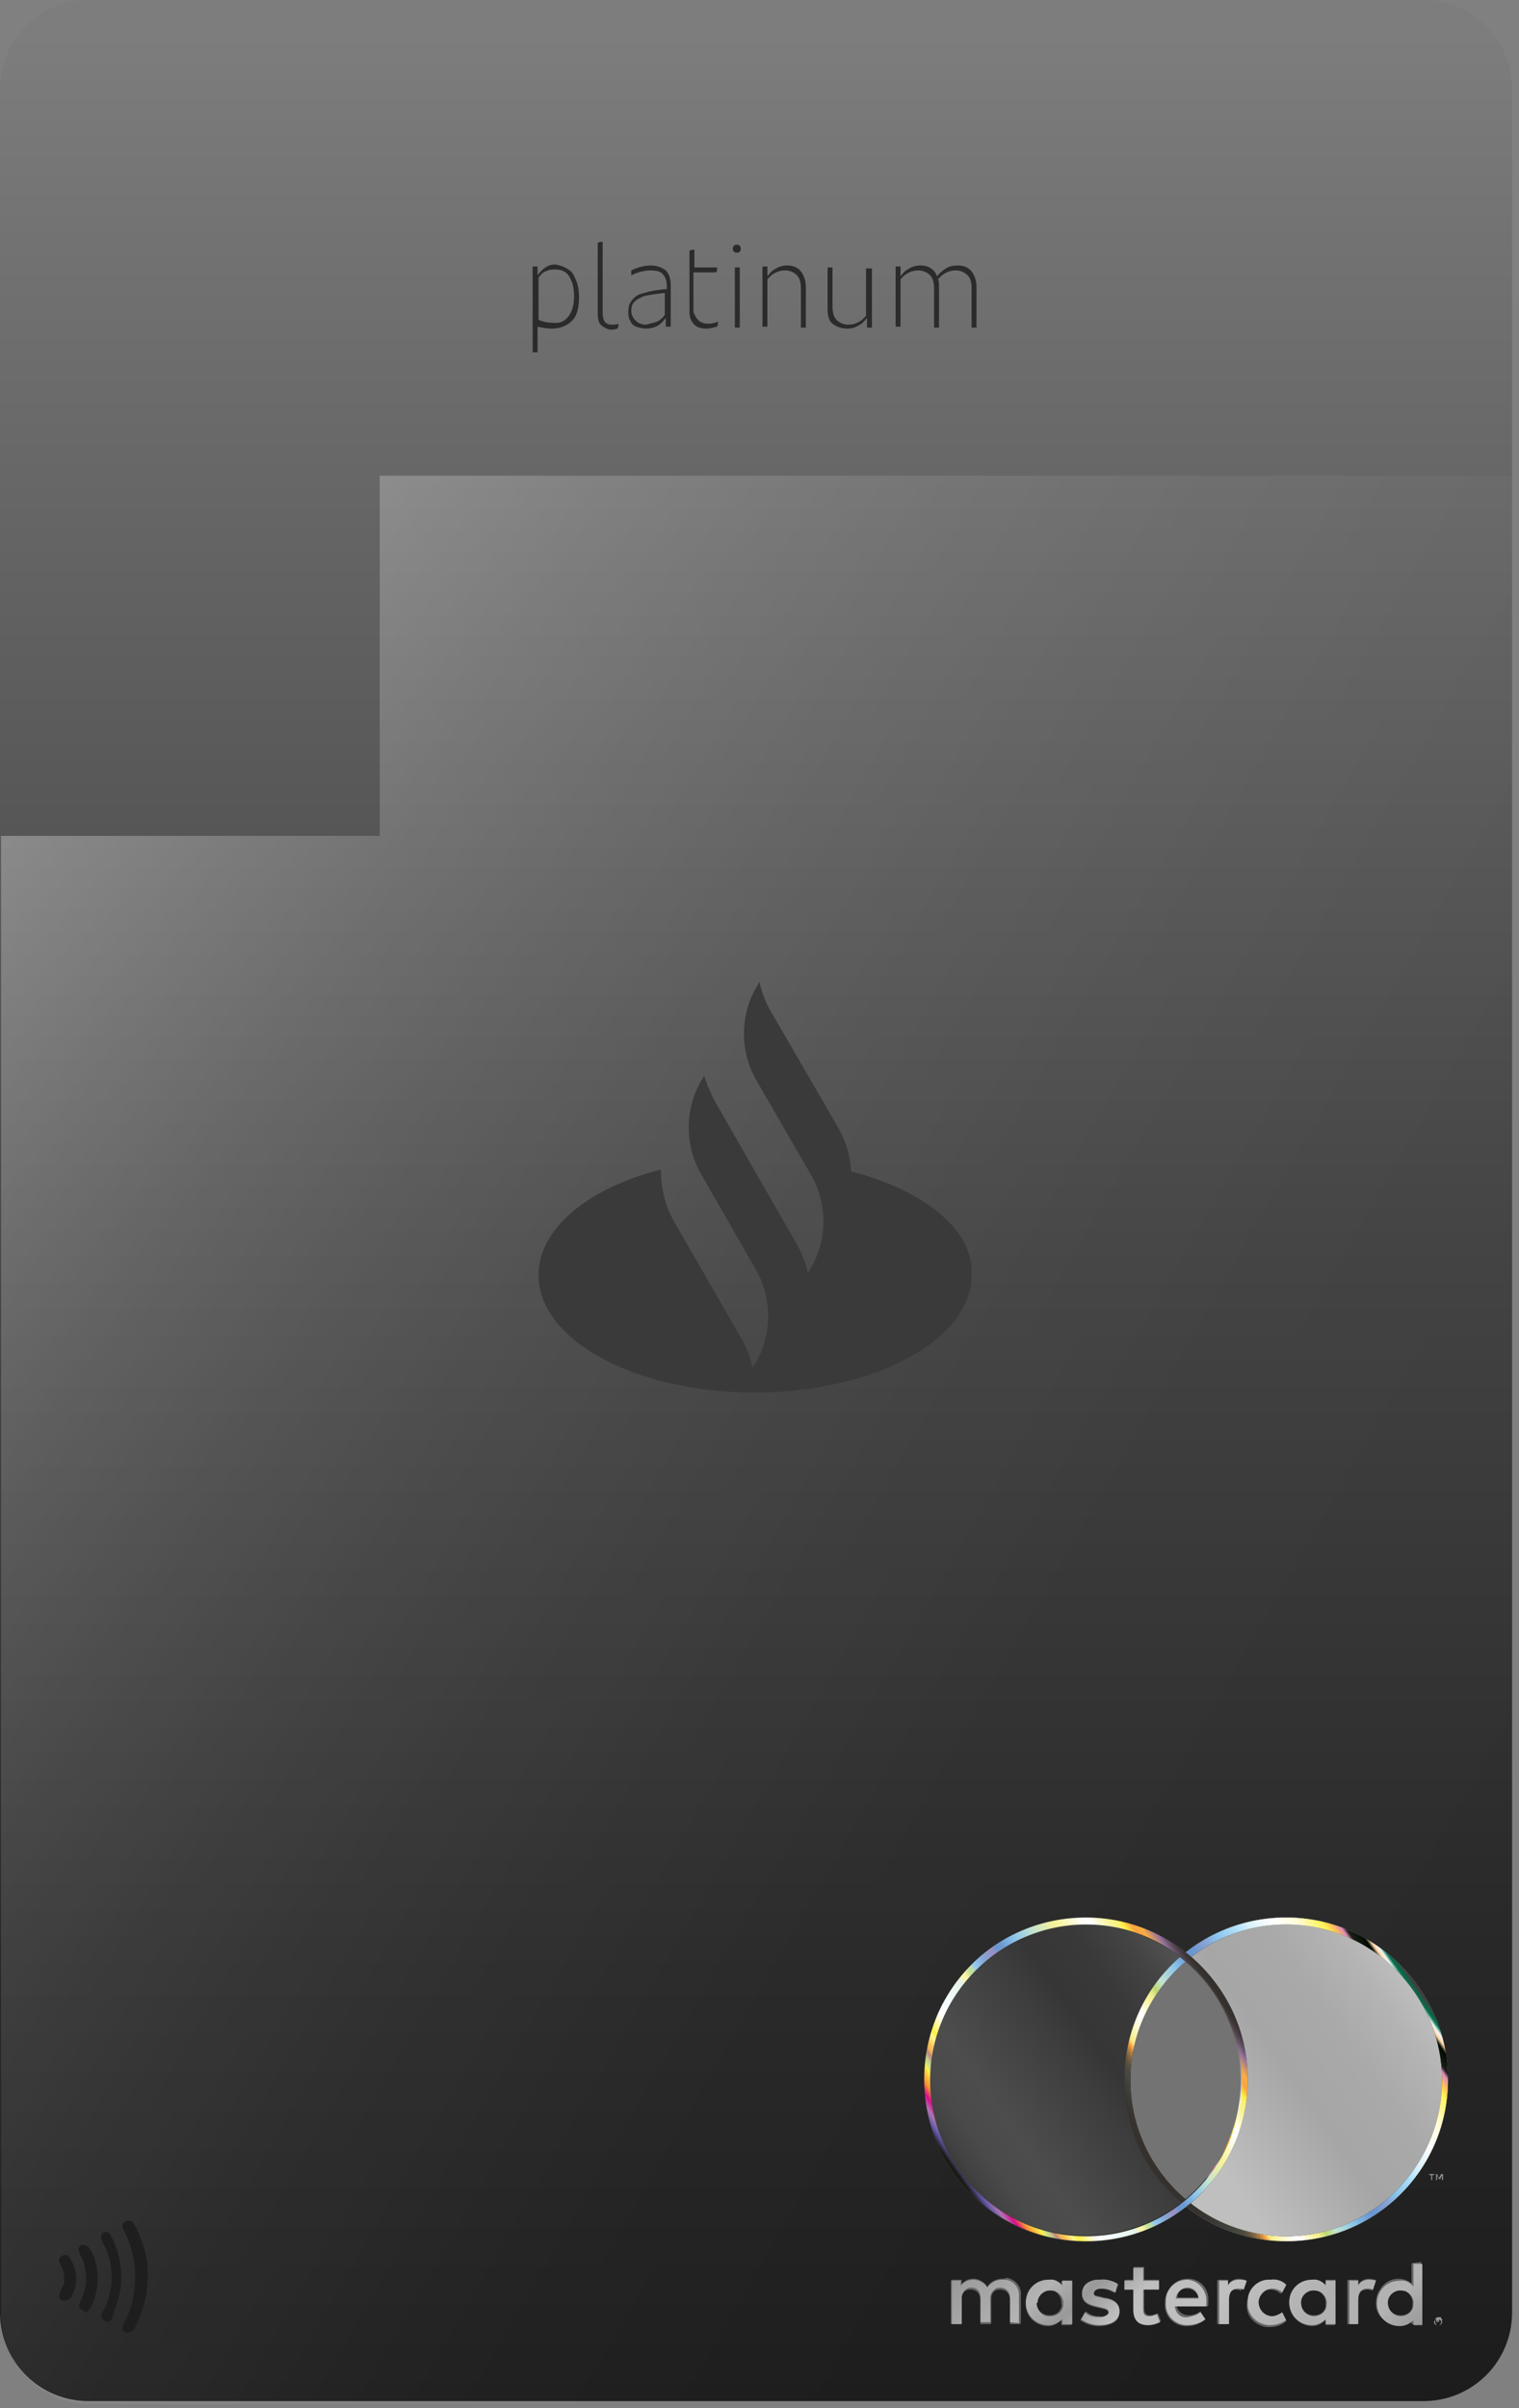 <svg xmlns="http://www.w3.org/2000/svg" width="154" height="244" fill="none"><rect width="100%" height="100%" fill="#808080" stroke="none"/><g clip-path="url(#a)"><path fill="url(#b)" d="M9 0h135.3c5 0 9 4 9 9v225.3c0 5-4 9-9 9H9c-5 0-9-4-9-9V9c0-5 4-9 9-9Z"/><path fill="url(#c)" d="M153.3 234.5c0 5-4.1 9.1-9.1 9.1H9.2c-5 0-9.1-4.1-9.1-9.1V84.7h38.4V48.2h114.8v186.3Z" opacity=".31"/><path fill="#666" d="m143.2 229.3-.1.1v2c-.3-.3-.8-.5-1.3-.5-.8 0-1.5.4-1.9 1.1-.3.4-.4.9-.4 1.3-.1 1.2.9 2.2 2.1 2.3h.1c.4 0 .7-.1 1-.3.1-.1.3-.2.4-.3v.5h.9l.1-.1v-6.2l-.9.1Zm-.1 4.7c-.2.4-.6.6-1.1.6-.7 0-1.3-.5-1.3-1.2v-.1c0-.5.2-.9.6-1.2.2-.1.4-.2.6-.1.7 0 1.3.6 1.3 1.3v.1c0 .2 0 .4-.1.6ZM101.6 230.9c-.6 0-1.2.3-1.5.8-.3-.5-.9-.8-1.4-.8-.5 0-1 .2-1.2.6v-.5h-1l-.1.1v4.4h1l.1-.1V233c0-.4.1-.7.4-.9.2-.1.4-.1.5-.1.6 0 1 .4 1 1.1v2.4h1l.1-.1V233c0-.4.1-.7.4-.9.2-.1.3-.1.5-.1.6 0 1 .4 1 1.1v2.4h1l.1-.1v-2.8c.1-.9-.6-1.7-1.5-1.8-.1.1-.2.1-.4.1ZM125.6 230.9c-.4 0-.9.2-1.1.6v-.5h-1l-.1.1v4.4h.9l.1-.1V233c0-.4.1-.7.4-.9.1 0 .3-.1.4-.1.2 0 .4 0 .6.1l.1-.1.3-1c-.1 0-.4-.1-.6-.1ZM120.4 230.9c-.8 0-1.5.4-1.9 1.1-.3.4-.4.9-.4 1.4-.1 1.2.8 2.2 2 2.3h.2c.5 0 1-.1 1.5-.4.2-.1.3-.2.4-.3l-.5-.8c-.4.3-.8.4-1.2.4-.6 0-1.1-.4-1.2-.9h3.1l.1-.1v-.4c.1-1.2-.7-2.2-1.9-2.3h-.2Zm-.6 1.1c.2-.1.4-.1.6-.1.5 0 1 .4 1.1.9h-2.1c-.1-.3.1-.6.4-.8ZM111.9 232.8l-.4-.1c-.4-.1-.7-.1-.7-.4 0-.1.1-.2.2-.3.2-.1.3-.1.5-.1.5 0 .9.1 1.4.4h.1l.4-.8c-.5-.3-1.2-.5-1.8-.5-.7-.1-1.4.2-1.7.8-.1.2-.2.4-.2.7 0 .7.5 1.1 1.5 1.3l.4.1c.5.1.8.2.8.5v.1c-.2.2-.6.3-.9.2-.5 0-1-.1-1.4-.5l-.5.8-.1.1c.6.4 1.2.6 1.9.6.5 0 1-.1 1.4-.3.5-.2.7-.7.7-1.2 0-.8-.6-1.3-1.6-1.4ZM138.8 230.9c-.4 0-.9.2-1.1.6v-.5h-1l-.1.1v4.4h1l.1-.1V233c0-.3.1-.7.4-.9.1 0 .3-.1.4-.1.2 0 .4 0 .6.1l.1-.1.3-1c-.3 0-.5-.1-.7-.1ZM117.4 234.4c-.3.1-.5.2-.8.2-.4 0-.6-.2-.6-.7V232h1.4l.1-.1v-.9H116v-1.3h-1l-.1.1v1.2h-.8l-.1.1v.9h.9v2c0 1 .4 1.6 1.5 1.6.4 0 .8-.1 1.1-.3l.2-.1-.3-.8ZM128.1 232.1c.2-.1.4-.1.6-.1.4 0 .8.1 1.1.4h.1l.5-.8c-.4-.4-1-.6-1.6-.5-.8 0-1.6.4-2 1.1-.2.4-.4.9-.4 1.3-.1 1.2.9 2.2 2.1 2.3h.2c.5 0 .9-.1 1.3-.3.1-.1.3-.2.4-.3l-.5-.8c-.3.2-.7.4-1.1.4-.7 0-1.3-.6-1.3-1.3v-.1c.1-.6.3-1 .6-1.3ZM107.6 231.2v.3c-.3-.3-.8-.5-1.3-.5-.8 0-1.5.4-1.9 1.1-.3.4-.4.9-.4 1.3-.1 1.2.9 2.2 2.1 2.3h.1c.4 0 .7-.1 1-.3.1-.1.3-.2.4-.3v.5h1l.1-.1v-4.4h-1l-.1.1Zm-.1 2.8c-.2.4-.6.6-1.1.6-.7 0-1.3-.5-1.3-1.2v-.1c0-.5.2-.9.6-1.2.2-.1.4-.2.6-.1.7 0 1.3.6 1.3 1.3v.1c.1.2 0 .4-.1.6ZM134.4 231.2v.3c-.3-.3-.8-.5-1.3-.5-.8 0-1.5.4-1.9 1.1-.2.4-.4.9-.4 1.3-.1 1.2.9 2.2 2.1 2.3h.1c.4 0 .7-.1 1-.3.1-.1.3-.2.4-.3v.5h.9l.1-.1V231h-1v.2Zm-.1 2.8c-.2.4-.6.6-1.1.6-.7 0-1.3-.5-1.3-1.2v-.1c0-.5.2-.9.6-1.2.2-.1.4-.2.6-.1.7 0 1.3.6 1.3 1.3v.1c0 .2 0 .4-.1.6Z"/><path fill="url(#d)" d="M130.4 194.3c-9.1 0-16.4 7.3-16.4 16.4 0 9.1 7.3 16.4 16.4 16.4 9.1 0 16.4-7.3 16.4-16.4 0-9-7.4-16.4-16.4-16.4Z"/><path fill="url(#e)" d="M110.1 194.3c-9.1 0-16.4 7.3-16.4 16.4 0 9.1 7.3 16.4 16.4 16.4 9.1 0 16.4-7.3 16.4-16.4 0-9-7.4-16.4-16.4-16.4Z"/><path fill="#737373" d="M126.1 210.8c0-4.9-2.1-9.5-5.9-12.7-7 5.9-7.9 16.3-2 23.3.6.7 1.3 1.4 2 2 3.7-3.2 5.9-7.8 5.9-12.6Z"/><path fill="#999" d="M145.2 220.9v-.5h.2v-.1h-.5v.1h.2v.5h.1Zm1.1 0v-.6h-.2l-.2.4-.2-.4h-.1v.6h.1v-.5l.2.4h.1l.2-.4v.5h.1ZM145.8 234.8h.2c.1 0 .1 0 .1.1l.1.1v.4l-.1.1-.1.1h-.3c-.1 0-.1-.1-.1-.1l-.1-.1v-.4c0-.1.1-.1.1-.1l.1-.1h.1Zm0 .8h.1c.1 0 .1-.1.2-.2v-.2s0-.1-.1-.1l-.1-.1h-.3s-.1 0-.1.1l-.1.1v.2s0 .1.1.1l.1.1h.2Zm0-.6h.1v.2h-.1l.1.1h-.1l-.1-.1v.1h-.1v-.4l.2.1Zm-.1.1v.1h.1l-.1-.1Z"/><path fill="url(#f)" d="M130.4 195c8.7 0 15.8 7.1 15.8 15.8 0 8.7-7.1 15.8-15.8 15.8-8.7 0-15.8-7.1-15.8-15.8 0-8.7 7.1-15.8 15.8-15.8Zm0-.7c-9.1 0-16.4 7.3-16.4 16.4 0 9.1 7.3 16.4 16.4 16.4 9.1 0 16.4-7.3 16.4-16.4 0-9-7.4-16.4-16.4-16.4Z"/><path fill="url(#g)" d="M130.4 195c8.7 0 15.8 7.1 15.8 15.8 0 8.7-7.1 15.8-15.8 15.8-8.7 0-15.8-7.1-15.8-15.8 0-8.7 7.1-15.8 15.8-15.8Zm0-.7c-9.1 0-16.4 7.3-16.4 16.4 0 9.1 7.3 16.4 16.4 16.4 9.1 0 16.4-7.3 16.4-16.4 0-9-7.4-16.4-16.4-16.4Z"/><path fill="url(#h)" d="M130.4 195c8.7 0 15.8 7.1 15.8 15.8 0 8.7-7.1 15.8-15.8 15.8-8.7 0-15.8-7.1-15.8-15.8 0-8.7 7.1-15.8 15.8-15.8Zm0-.7c-9.1 0-16.4 7.3-16.4 16.4 0 9.1 7.3 16.4 16.4 16.4 9.1 0 16.4-7.3 16.4-16.4 0-9-7.4-16.4-16.4-16.4Z"/><path fill="url(#i)" d="M116.6 225.1c-7.9 3.6-17.3.2-20.9-7.7-3.6-7.9-.2-17.3 7.7-20.9 7.9-3.6 17.3-.2 20.9 7.7 3.7 7.9.3 17.2-7.7 20.9Zm.3.6c8.2-3.8 11.8-13.5 8.1-21.8-3.8-8.2-13.5-11.8-21.8-8.1-8.2 3.8-11.8 13.5-8.1 21.8 3.8 8.3 13.6 11.9 21.8 8.1Z"/><path fill="url(#j)" d="M110.1 194.3c-9.1 0-16.4 7.3-16.4 16.4 0 9.1 7.3 16.4 16.4 16.4 9.1 0 16.4-7.3 16.4-16.4 0-9-7.4-16.4-16.4-16.4Zm0 .7c8.7 0 15.8 7.1 15.8 15.8 0 8.7-7.1 15.8-15.8 15.8-8.7 0-15.8-7.1-15.8-15.8 0-8.7 7.1-15.8 15.8-15.8Z"/><path fill="url(#k)" d="M103.3 235.4v-2.7c.1-.9-.6-1.7-1.5-1.7h-.2c-.6 0-1.2.3-1.5.8-.3-.5-.9-.8-1.4-.8-.5 0-1 .2-1.3.6v-.5h-.9v4.4h1V233c-.1-.5.3-1.1.8-1.2h.2c.6 0 .9.4.9 1.1v2.4h1V233c-.1-.5.3-1.1.8-1.2h.2c.6 0 1 .4 1 1.1v2.4l.9.1Zm14.2-4.3h-1.6v-1.3h-1v1.3h-.9v.9h.9v2c0 1 .4 1.6 1.5 1.6.4 0 .8-.1 1.2-.3l-.3-.8c-.3.1-.5.2-.8.2-.5 0-.6-.3-.6-.7v-2h1.6v-.9Zm8.1-.1c-.5 0-.9.2-1.1.6v-.5h-.9v4.4h1V233c0-.7.3-1.1.9-1.1.2 0 .4 0 .6.1l.3-.9c-.3-.1-.5-.1-.8-.1Zm-12.3.4c-.5-.3-1.2-.5-1.8-.4-1.1 0-1.8.5-1.8 1.4 0 .7.5 1.1 1.5 1.3l.4.1c.5.1.8.2.8.5 0 .2-.4.5-1 .5-.5 0-1-.1-1.4-.5l-.4.7c.6.4 1.2.6 1.9.6 1.3 0 2-.6 2-1.4 0-.8-.6-1.2-1.5-1.3l-.4-.1c-.4-.1-.7-.1-.7-.4 0-.3.3-.5.8-.5s.9.1 1.4.4l.2-.9Zm25.5-.4c-.5 0-.9.2-1.1.6v-.5h-.9v4.4h.9V233c0-.7.3-1.1.9-1.1.2 0 .4 0 .6.1l.3-.9c-.3-.1-.5-.1-.7-.1Zm-12.3 2.3c-.1 1.2.9 2.2 2.1 2.3h.2c.6 0 1.1-.2 1.6-.5l-.4-.8c-.3.2-.7.4-1.1.4-.8-.1-1.3-.7-1.3-1.5.1-.7.6-1.2 1.3-1.3.4 0 .8.1 1.1.4l.4-.8c-.4-.4-1-.6-1.6-.5-1.2-.1-2.3.9-2.3 2.1v.2Zm8.9 0v-2.2h-1v.5c-.3-.4-.8-.7-1.4-.6-1.3 0-2.3 1-2.3 2.3 0 1.3 1 2.3 2.3 2.3.5 0 1-.2 1.4-.6v.5h1v-2.2Zm-3.5 0c0-.7.7-1.3 1.4-1.2.7 0 1.3.7 1.2 1.4 0 .7-.6 1.2-1.3 1.2-.7 0-1.3-.6-1.3-1.4Zm-11.5-2.3c-1.2 0-2.2.9-2.2 2.1v.2c-.1 1.2.8 2.2 2 2.3h.2c.7 0 1.3-.2 1.8-.6l-.5-.7c-.4.3-.8.4-1.3.5-.7.1-1.2-.4-1.3-1.1h3.2v-.4c.1-1.1-.7-2.2-1.9-2.3.1 0 .1 0 0 0Zm0 .8c.6 0 1.1.5 1.1 1.1h-2.3c.1-.6.6-1.1 1.2-1.1Zm23.8 1.5v-3.9h-.9v2.3c-.3-.4-.8-.7-1.4-.6-1.3 0-2.3 1-2.3 2.3 0 1.3 1 2.3 2.3 2.3.5 0 1-.2 1.4-.6v.5h.9v-2.3Zm-3.5 0c0-.7.7-1.3 1.4-1.2.7 0 1.3.7 1.2 1.4 0 .7-.6 1.2-1.3 1.2-.7 0-1.3-.6-1.3-1.4Zm-32 0v-2.2h-1v.5c-.3-.4-.8-.7-1.4-.6-1.3 0-2.3 1-2.3 2.3 0 1.3 1 2.3 2.3 2.3.5 0 1-.2 1.4-.6v.5h1v-2.2Zm-3.5 0c0-.7.7-1.3 1.4-1.2.7 0 1.3.7 1.2 1.4 0 .7-.6 1.2-1.3 1.2-.7.1-1.3-.5-1.4-1.2 0-.1 0-.2.1-.2Z"/><path fill="#3A3A3A" d="M86.3 118.7c-.1-1.5-.5-3-1.3-4.4l-6.9-11.9c-.5-.9-.9-1.9-1.1-2.9l-.3.5c-1.7 2.9-1.7 6.6 0 9.5l5.5 9.5c1.7 2.9 1.7 6.6 0 9.5l-.3.5c-.2-1-.6-2-1.1-2.9l-5-8.7-3.2-5.6c-.5-.9-.9-1.8-1.2-2.8l-.3.5c-1.7 2.9-1.7 6.6 0 9.5l5.5 9.6c1.7 2.9 1.7 6.6 0 9.5l-.3.5c-.2-1-.6-2-1.1-2.9l-6.9-12c-.9-1.6-1.3-3.4-1.3-5.2-7.4 1.9-12.4 6-12.4 10.7 0 6.6 9.8 11.9 21.9 11.9 12.1 0 22-5.3 22-11.9.3-4.5-4.8-8.6-12.2-10.5Z"/><path fill="#2B2B2B" d="M57.6 27.3c.4.2.6.6.8 1.1.2.5.3 1 .3 1.7 0 1.1-.2 1.9-.7 2.4-.5.5-1.2.8-2.1.8-.5 0-1-.1-1.4-.2v2.6H54V27h.5v.9c.2-.3.5-.6.8-.8.3-.2.6-.3 1-.3.5.1.9.2 1.3.5Zm0 4.8c.4-.5.6-1.2.6-2.1 0-.9-.2-1.5-.5-2s-.8-.7-1.5-.7c-.4 0-.7.1-.9.2-.3.1-.5.4-.7.6v4.3c.4.2.9.3 1.4.3.7.1 1.2-.1 1.6-.6ZM60.9 32.9c-.2-.2-.3-.6-.3-1.1v-7.2c.2-.1.3-.1.5-.1v7.3c0 .3.1.6.2.8.2.2.4.3.7.3.2 0 .5 0 .7-.1 0 .2 0 .3-.1.5-.3.1-.5.1-.8.1-.4-.1-.7-.3-.9-.5ZM67.5 27.4c.3.3.5.8.5 1.5v4.2h-.5v-.9c-.2.3-.5.6-.8.8-.4.2-.8.3-1.2.3-.4 0-.7-.1-1-.2-.3-.1-.5-.3-.6-.6-.2-.3-.2-.6-.2-.9 0-.5.1-.9.4-1.2.2-.3.6-.6 1.2-.7.5-.2 1.2-.3 2.1-.4h.2V29c0-.5-.1-.9-.4-1.2-.2-.3-.7-.4-1.2-.4-.7 0-1.4.2-2 .5v-.5c.6-.3 1.3-.5 2-.5.6 0 1.1.2 1.5.5Zm-.9 5.2c.4-.2.6-.4.8-.7v-2.2h-.2c-.8.1-1.5.2-1.9.3-.5.2-.8.4-1 .6-.2.2-.3.5-.3.9 0 .3.1.5.2.7.1.2.3.3.5.5.2.1.5.2.8.2.4-.1.8-.2 1.1-.3ZM71.8 32.8c.4 0 .7-.1 1-.2 0 .1 0 .3-.1.5-.4.1-.7.2-1.1.2-.5 0-.9-.1-1.2-.4-.3-.3-.5-.7-.5-1.3v-6.2c.2-.1.3-.1.5-.1v1.8h2.3c0 .2 0 .4-.1.5h-2.3v4c.3.8.7 1.2 1.5 1.2ZM74.4 25.5c-.1-.1-.1-.2-.1-.3 0-.1 0-.2.1-.3.1-.1.2-.1.3-.1.1 0 .2 0 .3.1.1.1.1.2.1.3 0 .1 0 .2-.1.3-.1.1-.2.1-.3.1-.1 0-.2 0-.3-.1Zm.1 1.6h.5v6.1h-.5v-6.1ZM81.2 27.5c.3.4.5.9.5 1.6v4.1h-.5v-3.9c0-.6-.1-1.1-.4-1.4-.3-.3-.7-.5-1.2-.5-.7 0-1.3.3-1.8.9v4.8h-.5V27h.5v1c.3-.4.5-.6.9-.8.3-.2.7-.3 1.1-.3.6 0 1.1.2 1.4.6ZM88.4 27.1v6.1h-.5v-1c-.3.4-.5.6-.9.8-.3.2-.7.3-1.1.3-.6 0-1.1-.2-1.5-.5-.4-.3-.5-.9-.5-1.6v-4.1h.5V31c0 .6.1 1.1.4 1.4.3.3.7.5 1.2.5.7 0 1.3-.3 1.8-.9v-4.8h.6v-.1ZM98.5 27.5c.3.4.5.9.5 1.6v4.1h-.5v-4c0-.6-.1-1-.4-1.3-.3-.3-.7-.5-1.2-.5-.7 0-1.3.3-1.8.9.1.2.1.5.1.8v4.1h-.5v-3.9c0-.6-.1-1.1-.4-1.4-.3-.3-.7-.5-1.2-.5-.7 0-1.3.3-1.8.9v4.8h-.5V27h.5v1c.3-.4.5-.6.9-.8.3-.2.7-.3 1.1-.3.5 0 .8.1 1.1.3.3.2.5.5.6.8.3-.4.6-.6.9-.8.3-.2.7-.3 1.2-.3.6 0 1.1.2 1.4.6Z"/><path fill="#1E1E1E" d="M12.8 236.4c-.2-.1-.4-.3-.4-.5 0-.1 0-.2.2-.6.8-1.4 1.1-3 1.1-4.6 0-1.5-.3-3-1-4.4-.1-.2-.2-.4-.3-.7 0-.2.1-.4.3-.5.2-.1.5-.1.7 0 .1.2.3.4.4.6.5 1.1.9 2.2 1.1 3.4.1.9.1 1.9 0 2.8-.1 1.2-.5 2.4-1 3.5-.3.7-.5.9-.7.9h-.1c-.1.1-.2.1-.3.1Zm-2.1-1.2c-.3-.1-.5-.4-.4-.7 0-.1.2-.4.3-.6.6-1.2.8-2.5.7-3.8-.1-.9-.3-1.8-.8-2.7-.3-.7-.3-.8-.2-1 .2-.3.6-.3.8-.1.4.6.6 1.2.8 1.8.6 2 .5 4.1-.3 6-.2 1-.5 1.3-.9 1.1Zm-2.3-1.1c-.2-.1-.3-.2-.4-.4 0-.1 0-.2.2-.6.7-1.4.7-3.1 0-4.5-.3-.6-.3-.8-.1-1 .1-.1.2-.2.4-.1.3 0 .5.1.8.7.4.8.6 1.7.6 2.7 0 .9-.2 1.9-.6 2.7-.3.5-.4.7-.7.7 0-.1-.1-.1-.2-.2Zm-2.1-1c-.1-.1-.3-.2-.3-.4s0-.3.2-.7c.2-.4.4-.8.3-1.2 0-.4-.1-.9-.3-1.2-.1-.1-.1-.3-.2-.4-.1-.3.1-.6.5-.7.3-.1.5.1.7.5.7 1.1.7 2.6 0 3.8-.3.3-.6.4-.9.3Z"/></g><defs><linearGradient id="b" x1="76.675" x2="76.675" y1="243.36" y2="3.4" gradientUnits="userSpaceOnUse"><stop stop-color="#1C1C1C"/><stop offset=".18" stop-color="#272727"/><stop offset=".5" stop-color="#444"/><stop offset=".92" stop-color="#737373"/><stop offset="1" stop-color="#7D7D7D"/></linearGradient><linearGradient id="c" x1="-6.471" x2="174.375" y1="96.003" y2="200.417" gradientUnits="userSpaceOnUse"><stop stop-color="#fff"/><stop offset=".03" stop-color="#fff" stop-opacity=".91"/><stop offset=".1" stop-color="#fff" stop-opacity=".72"/><stop offset=".17" stop-color="#fff" stop-opacity=".55"/><stop offset=".25" stop-color="#fff" stop-opacity=".4"/><stop offset=".33" stop-color="#fff" stop-opacity=".28"/><stop offset=".42" stop-color="#fff" stop-opacity=".18"/><stop offset=".52" stop-color="#fff" stop-opacity=".1"/><stop offset=".63" stop-color="#fff" stop-opacity=".04"/><stop offset=".76" stop-color="#fff" stop-opacity=".01"/><stop offset="1" stop-color="#fff" stop-opacity="0"/></linearGradient><linearGradient id="d" x1="116.899" x2="143.818" y1="220.183" y2="201.339" gradientUnits="userSpaceOnUse"><stop stop-color="#BFBFBF"/><stop offset=".18" stop-color="#BFBFBF"/><stop offset=".52" stop-color="#A6A6A6"/><stop offset=".72" stop-color="#A9A9A9"/><stop offset=".89" stop-color="#B4B4B4"/><stop offset="1" stop-color="#BFBFBF"/></linearGradient><linearGradient id="e" x1="96.589" x2="123.504" y1="220.183" y2="201.342" gradientUnits="userSpaceOnUse"><stop stop-color="#363636"/><stop offset=".05" stop-color="#424242"/><stop offset=".12" stop-color="#4A4A4A"/><stop offset=".23" stop-color="#4D4D4D"/><stop offset=".5" stop-color="#3D3D3D"/><stop offset=".59" stop-color="#363636"/><stop offset=".73" stop-color="#393939"/><stop offset=".86" stop-color="#444"/><stop offset=".98" stop-color="#565656"/><stop offset="1" stop-color="#595959"/></linearGradient><linearGradient id="f" x1="116.889" x2="143.808" y1="220.183" y2="201.339" gradientUnits="userSpaceOnUse"><stop stop-color="#34302C"/><stop offset=".2" stop-color="#37342F"/><stop offset=".41" stop-color="#40403A"/><stop offset=".5" stop-color="#464840"/><stop offset=".55" stop-color="#415045"/><stop offset=".61" stop-color="#356751"/><stop offset=".64" stop-color="#2E7358"/><stop offset=".66" stop-color="#48846D"/><stop offset=".7" stop-color="#8BAEA1"/><stop offset=".74" stop-color="#BCCDC8"/><stop offset=".77" stop-color="#DBE0DF"/><stop offset=".78" stop-color="#E6E7E8"/><stop offset=".81" stop-color="#E1E2E3"/><stop offset=".84" stop-color="#D4D5D5"/><stop offset=".87" stop-color="#BEBFBE"/><stop offset=".9" stop-color="#9FA19E"/><stop offset=".93" stop-color="#787974"/><stop offset=".96" stop-color="#464840"/><stop offset=".98" stop-color="#464840"/><stop offset="1" stop-color="#48373A"/></linearGradient><linearGradient id="g" x1="124.251" x2="137.311" y1="206.494" y2="215.634" gradientUnits="userSpaceOnUse"><stop stop-color="#34302C"/><stop offset=".11" stop-color="#3E3B37"/><stop offset=".3" stop-color="#5A5856"/><stop offset=".56" stop-color="#878686"/><stop offset=".58" stop-color="#8C8C8C"/><stop offset=".67" stop-color="#838181"/><stop offset=".82" stop-color="#6B6364"/><stop offset="1" stop-color="#48373A"/></linearGradient><linearGradient id="h" x1="116.889" x2="143.808" y1="220.183" y2="201.339" gradientUnits="userSpaceOnUse"><stop stop-color="#34302C"/><stop offset=".05" stop-color="#37342F"/><stop offset=".09" stop-color="#40403A"/><stop offset=".11" stop-color="#464840"/><stop offset=".12" stop-color="#4B4A40"/><stop offset=".13" stop-color="#595240"/><stop offset=".14" stop-color="#705D40"/><stop offset=".15" stop-color="#906E40"/><stop offset=".16" stop-color="#BA8341"/><stop offset=".17" stop-color="#FAA441"/><stop offset=".18" stop-color="#F7E589"/><stop offset=".19" stop-color="#F7F297"/><stop offset=".2" stop-color="#F9F5AB"/><stop offset=".22" stop-color="#FCFAD8"/><stop offset=".24" stop-color="#FEFEF5"/><stop offset=".25" stop-color="#fff"/><stop offset=".26" stop-color="#FEFEF5"/><stop offset=".27" stop-color="#FCFAD9"/><stop offset=".29" stop-color="#F9F5AD"/><stop offset=".3" stop-color="#F7F297"/><stop offset=".31" stop-color="#EFEE92"/><stop offset=".32" stop-color="#D9E583"/><stop offset=".33" stop-color="#BDD971"/><stop offset=".36" stop-color="#C2E3D1"/><stop offset=".42" stop-color="#89C3EA"/><stop offset=".44" stop-color="#7CB0DF"/><stop offset=".47" stop-color="#6D9CD2"/><stop offset=".48" stop-color="#6895CE"/><stop offset=".5" stop-color="#6F98CF"/><stop offset=".53" stop-color="#83A0D3"/><stop offset=".54" stop-color="#87A2D4"/><stop offset=".57" stop-color="#88BFE8"/><stop offset=".64" stop-color="#AEE0F9"/><stop offset=".68" stop-color="#DAF1FB"/><stop offset=".75" stop-color="#fff"/><stop offset=".81" stop-color="#FFFCD7"/><stop offset=".84" stop-color="#FFF795"/><stop offset=".87" stop-color="#FFF456"/><stop offset=".89" stop-color="#FEC353"/><stop offset=".91" stop-color="#DD88B9"/><stop offset=".92" stop-color="#1B2018"/><stop offset=".95" stop-color="#000900"/><stop offset=".96" stop-color="#FCD4A4"/><stop offset=".97" stop-color="#F3F8F6"/><stop offset=".98" stop-color="#007250"/><stop offset="1" stop-color="#48373A"/></linearGradient><linearGradient id="i" x1="118.247" x2="101.668" y1="196.768" y2="225.115" gradientUnits="userSpaceOnUse"><stop offset=".07" stop-color="#464840"/><stop offset=".08" stop-color="#4B4943"/><stop offset=".11" stop-color="#524B48"/><stop offset=".14" stop-color="#5F5855"/><stop offset=".18" stop-color="#807A78"/><stop offset=".25" stop-color="#B6B1B1"/><stop offset=".32" stop-color="#F6F3F4"/><stop offset=".34" stop-color="#F8F3CB"/><stop offset=".4" stop-color="#FFF456"/><stop offset=".43" stop-color="#FBB13F"/><stop offset=".44" stop-color="#F9A12C"/><stop offset=".45" stop-color="#F79721"/><stop offset=".46" stop-color="#D18C2B"/><stop offset=".47" stop-color="#A3833C"/><stop offset=".48" stop-color="#6D7850"/><stop offset=".49" stop-color="#6D7759"/><stop offset=".5" stop-color="#827A6B"/><stop offset=".51" stop-color="#A47F88"/><stop offset=".52" stop-color="#DD88B9"/><stop offset=".53" stop-color="#D958A0"/><stop offset=".55" stop-color="#C87DA8"/><stop offset=".56" stop-color="#8C5E76"/><stop offset=".57" stop-color="#34302C"/><stop offset=".8" stop-color="#282A24"/></linearGradient><linearGradient id="j" x1="96.589" x2="123.504" y1="220.183" y2="201.342" gradientUnits="userSpaceOnUse"><stop offset=".01" stop-color="#1B1912"/><stop offset=".03" stop-color="#5E56A5"/><stop offset=".05" stop-color="#AD75B2"/><stop offset=".07" stop-color="#D80B8C"/><stop offset=".09" stop-color="#F78F33"/><stop offset=".12" stop-color="#F9EE4C"/><stop offset=".13" stop-color="#CBE089"/><stop offset=".14" stop-color="#C3C18B"/><stop offset=".15" stop-color="#C0867D"/><stop offset=".16" stop-color="#EDB25E"/><stop offset=".17" stop-color="#FEC353"/><stop offset=".19" stop-color="#FFF795"/><stop offset=".2" stop-color="#FFF044"/><stop offset=".22" stop-color="#FFF68F"/><stop offset=".24" stop-color="#FFFCDF"/><stop offset=".25" stop-color="#fff"/><stop offset=".29" stop-color="#F4FBFE"/><stop offset=".36" stop-color="#E3F2E6"/><stop offset=".37" stop-color="#F9F5B1"/><stop offset=".38" stop-color="#FCF5AA"/><stop offset=".4" stop-color="#C4DF9B"/><stop offset=".41" stop-color="#BEDDA5"/><stop offset=".42" stop-color="#97CCEE"/><stop offset=".45" stop-color="#87ADDC"/><stop offset=".46" stop-color="#87A2D4"/><stop offset=".48" stop-color="#9297CB"/><stop offset=".49" stop-color="#9990C5"/><stop offset=".5" stop-color="#8592C9"/><stop offset=".51" stop-color="#6895CE"/><stop offset=".53" stop-color="#6D9CD2"/><stop offset=".55" stop-color="#7CB0DF"/><stop offset=".57" stop-color="#89C3EA"/><stop offset=".63" stop-color="#C2E3D1"/><stop offset=".7" stop-color="#F7F297"/><stop offset=".72" stop-color="#F9F5AD"/><stop offset=".75" stop-color="#FCFAD9"/><stop offset=".77" stop-color="#FEFEF5"/><stop offset=".79" stop-color="#fff"/><stop offset=".8" stop-color="#FEFEF5"/><stop offset=".81" stop-color="#FCFAD8"/><stop offset=".83" stop-color="#F9F5AB"/><stop offset=".84" stop-color="#F7F297"/><stop offset=".85" stop-color="#F8F289"/><stop offset=".86" stop-color="#FAF178"/><stop offset=".87" stop-color="#FFF044"/><stop offset=".89" stop-color="#FAA441"/><stop offset=".9" stop-color="#FAA841"/><stop offset=".91" stop-color="#FAAD42"/><stop offset=".94" stop-color="#94719D"/><stop offset=".95" stop-color="#725A75"/><stop offset=".96" stop-color="#574855"/><stop offset=".97" stop-color="#443B3E"/><stop offset=".98" stop-color="#383331"/><stop offset=".99" stop-color="#34302C"/><stop offset="1" stop-color="#34302C"/></linearGradient><linearGradient id="k" x1="133.805" x2="107.69" y1="245.895" y2="219.78" gradientUnits="userSpaceOnUse"><stop stop-color="#999"/><stop offset=".1" stop-color="#B3B3B3"/><stop offset=".24" stop-color="#B0B0B0"/><stop offset=".43" stop-color="#BFBFBF"/><stop offset=".61" stop-color="#BFBFBF"/><stop offset=".71" stop-color="#999"/><stop offset=".8" stop-color="#B3B3B3"/><stop offset="1" stop-color="#999"/></linearGradient><clipPath id="a"><path fill="#fff" d="M0 0h153.4v243.6H0z"/></clipPath></defs></svg>